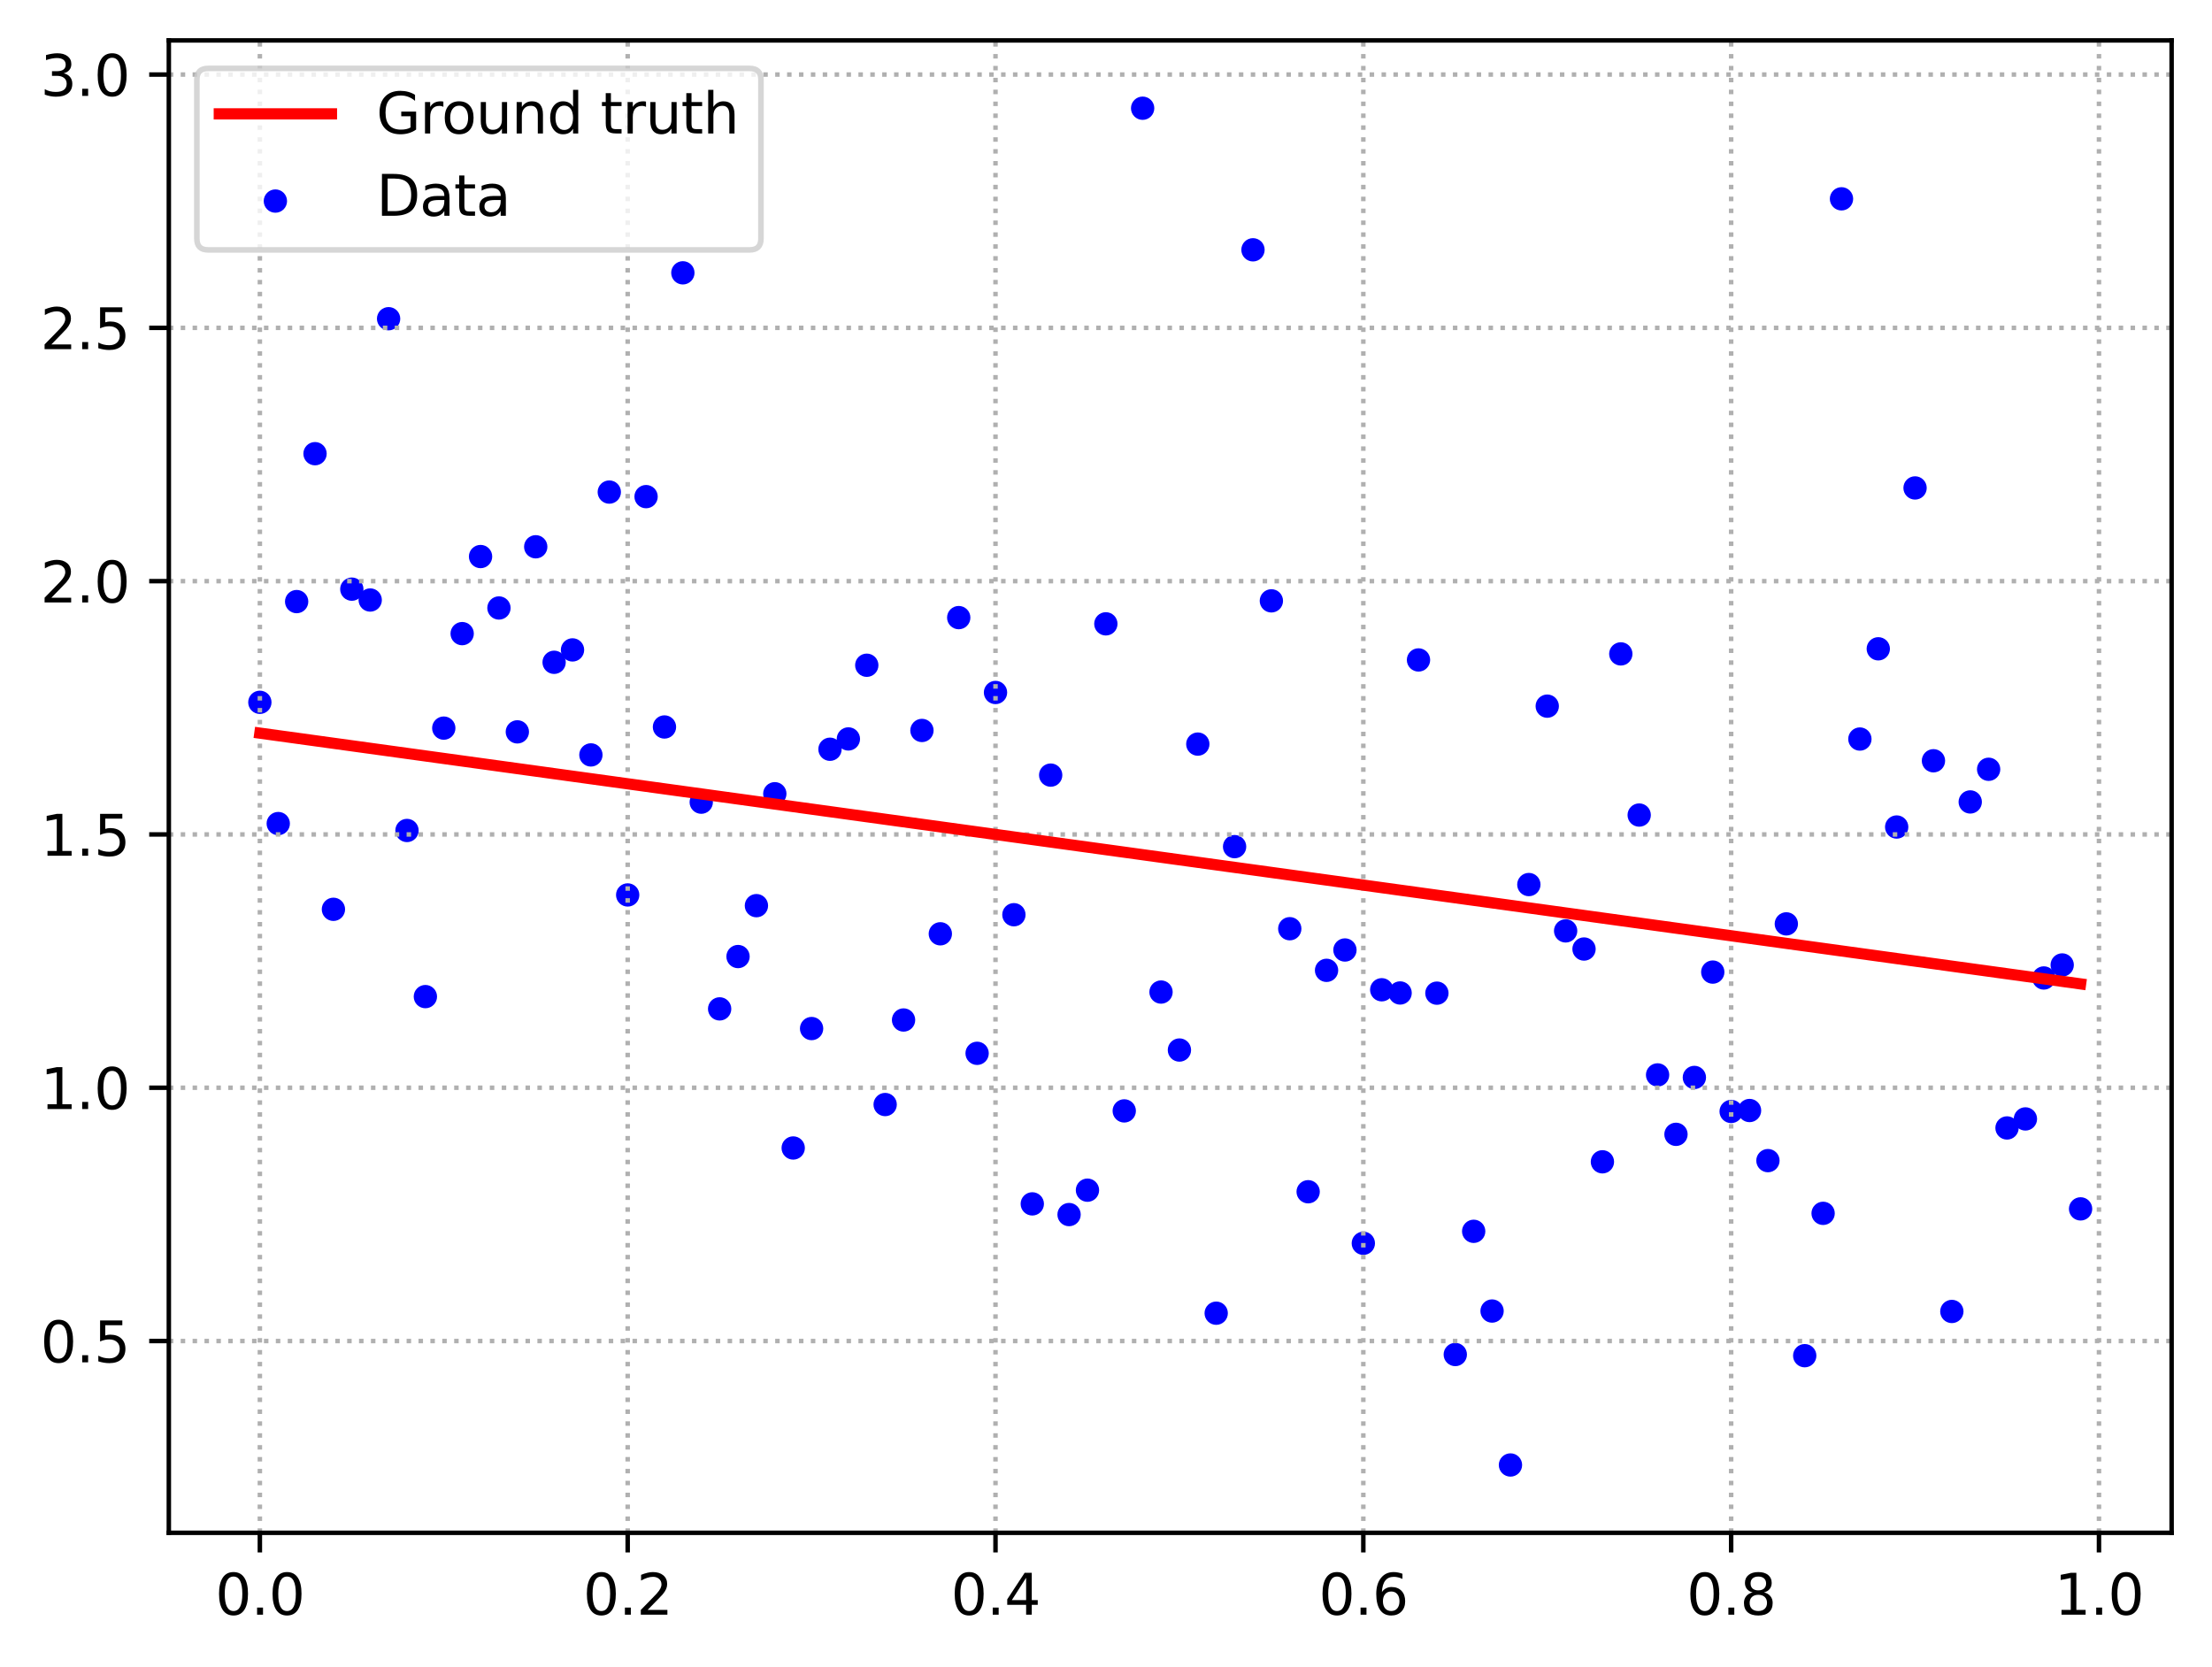 <?xml version="1.0" encoding="utf-8" standalone="no"?>
<!DOCTYPE svg PUBLIC "-//W3C//DTD SVG 1.1//EN"
  "http://www.w3.org/Graphics/SVG/1.1/DTD/svg11.dtd">
<svg xmlns:xlink="http://www.w3.org/1999/xlink" width="394.423pt" height="297.19pt" viewBox="0 0 394.423 297.19" xmlns="http://www.w3.org/2000/svg" version="1.1">
 <defs>
  <style type="text/css">*{stroke-linejoin: round; stroke-linecap: butt}</style>
 </defs>
 <g id="figure_1">
  <g id="patch_1">
   <path d="M 0 297.19 
L 394.423 297.19 
L 394.423 0 
L 0 0 
z
" style="fill: #ffffff"/>
  </g>
  <g id="axes_1">
   <g id="patch_2">
    <path d="M 30.103 273.312 
L 387.223 273.312 
L 387.223 7.2 
L 30.103 7.2 
z
" style="fill: #ffffff"/>
   </g>
   <g id="PathCollection_1">
    <defs>
     <path id="mce860a5b19" d="M 0 1.581 
C 0.419 1.581 0.822 1.415 1.118 1.118 
C 1.415 0.822 1.581 0.419 1.581 0 
C 1.581 -0.419 1.415 -0.822 1.118 -1.118 
C 0.822 -1.415 0.419 -1.581 0 -1.581 
C -0.419 -1.581 -0.822 -1.415 -1.118 -1.118 
C -1.415 -0.822 -1.581 -0.419 -1.581 0 
C -1.581 0.419 -1.415 0.822 -1.118 1.118 
C -0.822 1.415 -0.419 1.581 0 1.581 
z
" style="stroke: #0000ff"/>
    </defs>
    <g clip-path="url(#p96e2f6763b)">
     <use xlink:href="#mce860a5b19" x="46.336" y="125.227" style="fill: #0000ff; stroke: #0000ff"/>
     <use xlink:href="#mce860a5b19" x="49.615" y="146.848" style="fill: #0000ff; stroke: #0000ff"/>
     <use xlink:href="#mce860a5b19" x="52.895" y="107.267" style="fill: #0000ff; stroke: #0000ff"/>
     <use xlink:href="#mce860a5b19" x="56.174" y="80.895" style="fill: #0000ff; stroke: #0000ff"/>
     <use xlink:href="#mce860a5b19" x="59.453" y="162.136" style="fill: #0000ff; stroke: #0000ff"/>
     <use xlink:href="#mce860a5b19" x="62.733" y="105.05" style="fill: #0000ff; stroke: #0000ff"/>
     <use xlink:href="#mce860a5b19" x="66.012" y="106.986" style="fill: #0000ff; stroke: #0000ff"/>
     <use xlink:href="#mce860a5b19" x="69.291" y="56.829" style="fill: #0000ff; stroke: #0000ff"/>
     <use xlink:href="#mce860a5b19" x="72.571" y="148.08" style="fill: #0000ff; stroke: #0000ff"/>
     <use xlink:href="#mce860a5b19" x="75.85" y="177.701" style="fill: #0000ff; stroke: #0000ff"/>
     <use xlink:href="#mce860a5b19" x="79.129" y="129.828" style="fill: #0000ff; stroke: #0000ff"/>
     <use xlink:href="#mce860a5b19" x="82.409" y="112.979" style="fill: #0000ff; stroke: #0000ff"/>
     <use xlink:href="#mce860a5b19" x="85.688" y="99.236" style="fill: #0000ff; stroke: #0000ff"/>
     <use xlink:href="#mce860a5b19" x="88.967" y="108.407" style="fill: #0000ff; stroke: #0000ff"/>
     <use xlink:href="#mce860a5b19" x="92.247" y="130.496" style="fill: #0000ff; stroke: #0000ff"/>
     <use xlink:href="#mce860a5b19" x="95.526" y="97.495" style="fill: #0000ff; stroke: #0000ff"/>
     <use xlink:href="#mce860a5b19" x="98.805" y="118.092" style="fill: #0000ff; stroke: #0000ff"/>
     <use xlink:href="#mce860a5b19" x="102.085" y="115.882" style="fill: #0000ff; stroke: #0000ff"/>
     <use xlink:href="#mce860a5b19" x="105.364" y="134.607" style="fill: #0000ff; stroke: #0000ff"/>
     <use xlink:href="#mce860a5b19" x="108.643" y="87.74" style="fill: #0000ff; stroke: #0000ff"/>
     <use xlink:href="#mce860a5b19" x="111.923" y="159.574" style="fill: #0000ff; stroke: #0000ff"/>
     <use xlink:href="#mce860a5b19" x="115.202" y="88.552" style="fill: #0000ff; stroke: #0000ff"/>
     <use xlink:href="#mce860a5b19" x="118.481" y="129.624" style="fill: #0000ff; stroke: #0000ff"/>
     <use xlink:href="#mce860a5b19" x="121.761" y="48.647" style="fill: #0000ff; stroke: #0000ff"/>
     <use xlink:href="#mce860a5b19" x="125.04" y="143.031" style="fill: #0000ff; stroke: #0000ff"/>
     <use xlink:href="#mce860a5b19" x="128.319" y="179.89" style="fill: #0000ff; stroke: #0000ff"/>
     <use xlink:href="#mce860a5b19" x="131.599" y="170.559" style="fill: #0000ff; stroke: #0000ff"/>
     <use xlink:href="#mce860a5b19" x="134.878" y="161.484" style="fill: #0000ff; stroke: #0000ff"/>
     <use xlink:href="#mce860a5b19" x="138.157" y="141.53" style="fill: #0000ff; stroke: #0000ff"/>
     <use xlink:href="#mce860a5b19" x="141.437" y="204.693" style="fill: #0000ff; stroke: #0000ff"/>
     <use xlink:href="#mce860a5b19" x="144.716" y="183.397" style="fill: #0000ff; stroke: #0000ff"/>
     <use xlink:href="#mce860a5b19" x="147.995" y="133.596" style="fill: #0000ff; stroke: #0000ff"/>
     <use xlink:href="#mce860a5b19" x="151.275" y="131.756" style="fill: #0000ff; stroke: #0000ff"/>
     <use xlink:href="#mce860a5b19" x="154.554" y="118.618" style="fill: #0000ff; stroke: #0000ff"/>
     <use xlink:href="#mce860a5b19" x="157.833" y="196.947" style="fill: #0000ff; stroke: #0000ff"/>
     <use xlink:href="#mce860a5b19" x="161.113" y="181.871" style="fill: #0000ff; stroke: #0000ff"/>
     <use xlink:href="#mce860a5b19" x="164.392" y="130.245" style="fill: #0000ff; stroke: #0000ff"/>
     <use xlink:href="#mce860a5b19" x="167.671" y="166.502" style="fill: #0000ff; stroke: #0000ff"/>
     <use xlink:href="#mce860a5b19" x="170.951" y="110.124" style="fill: #0000ff; stroke: #0000ff"/>
     <use xlink:href="#mce860a5b19" x="174.23" y="187.812" style="fill: #0000ff; stroke: #0000ff"/>
     <use xlink:href="#mce860a5b19" x="177.509" y="123.475" style="fill: #0000ff; stroke: #0000ff"/>
     <use xlink:href="#mce860a5b19" x="180.789" y="163.101" style="fill: #0000ff; stroke: #0000ff"/>
     <use xlink:href="#mce860a5b19" x="184.068" y="214.659" style="fill: #0000ff; stroke: #0000ff"/>
     <use xlink:href="#mce860a5b19" x="187.347" y="138.207" style="fill: #0000ff; stroke: #0000ff"/>
     <use xlink:href="#mce860a5b19" x="190.627" y="216.566" style="fill: #0000ff; stroke: #0000ff"/>
     <use xlink:href="#mce860a5b19" x="193.906" y="212.217" style="fill: #0000ff; stroke: #0000ff"/>
     <use xlink:href="#mce860a5b19" x="197.185" y="111.236" style="fill: #0000ff; stroke: #0000ff"/>
     <use xlink:href="#mce860a5b19" x="200.465" y="198.08" style="fill: #0000ff; stroke: #0000ff"/>
     <use xlink:href="#mce860a5b19" x="203.744" y="19.296" style="fill: #0000ff; stroke: #0000ff"/>
     <use xlink:href="#mce860a5b19" x="207.023" y="176.889" style="fill: #0000ff; stroke: #0000ff"/>
     <use xlink:href="#mce860a5b19" x="210.303" y="187.228" style="fill: #0000ff; stroke: #0000ff"/>
     <use xlink:href="#mce860a5b19" x="213.582" y="132.677" style="fill: #0000ff; stroke: #0000ff"/>
     <use xlink:href="#mce860a5b19" x="216.861" y="234.152" style="fill: #0000ff; stroke: #0000ff"/>
     <use xlink:href="#mce860a5b19" x="220.141" y="150.961" style="fill: #0000ff; stroke: #0000ff"/>
     <use xlink:href="#mce860a5b19" x="223.42" y="44.541" style="fill: #0000ff; stroke: #0000ff"/>
     <use xlink:href="#mce860a5b19" x="226.699" y="107.136" style="fill: #0000ff; stroke: #0000ff"/>
     <use xlink:href="#mce860a5b19" x="229.979" y="165.596" style="fill: #0000ff; stroke: #0000ff"/>
     <use xlink:href="#mce860a5b19" x="233.258" y="212.496" style="fill: #0000ff; stroke: #0000ff"/>
     <use xlink:href="#mce860a5b19" x="236.538" y="173.017" style="fill: #0000ff; stroke: #0000ff"/>
     <use xlink:href="#mce860a5b19" x="239.817" y="169.389" style="fill: #0000ff; stroke: #0000ff"/>
     <use xlink:href="#mce860a5b19" x="243.096" y="221.686" style="fill: #0000ff; stroke: #0000ff"/>
     <use xlink:href="#mce860a5b19" x="246.376" y="176.482" style="fill: #0000ff; stroke: #0000ff"/>
     <use xlink:href="#mce860a5b19" x="249.655" y="177.054" style="fill: #0000ff; stroke: #0000ff"/>
     <use xlink:href="#mce860a5b19" x="252.934" y="117.672" style="fill: #0000ff; stroke: #0000ff"/>
     <use xlink:href="#mce860a5b19" x="256.214" y="177.087" style="fill: #0000ff; stroke: #0000ff"/>
     <use xlink:href="#mce860a5b19" x="259.493" y="241.52" style="fill: #0000ff; stroke: #0000ff"/>
     <use xlink:href="#mce860a5b19" x="262.772" y="219.552" style="fill: #0000ff; stroke: #0000ff"/>
     <use xlink:href="#mce860a5b19" x="266.052" y="233.766" style="fill: #0000ff; stroke: #0000ff"/>
     <use xlink:href="#mce860a5b19" x="269.331" y="261.216" style="fill: #0000ff; stroke: #0000ff"/>
     <use xlink:href="#mce860a5b19" x="272.61" y="157.722" style="fill: #0000ff; stroke: #0000ff"/>
     <use xlink:href="#mce860a5b19" x="275.89" y="125.911" style="fill: #0000ff; stroke: #0000ff"/>
     <use xlink:href="#mce860a5b19" x="279.169" y="165.984" style="fill: #0000ff; stroke: #0000ff"/>
     <use xlink:href="#mce860a5b19" x="282.448" y="169.217" style="fill: #0000ff; stroke: #0000ff"/>
     <use xlink:href="#mce860a5b19" x="285.728" y="207.159" style="fill: #0000ff; stroke: #0000ff"/>
     <use xlink:href="#mce860a5b19" x="289.007" y="116.594" style="fill: #0000ff; stroke: #0000ff"/>
     <use xlink:href="#mce860a5b19" x="292.286" y="145.328" style="fill: #0000ff; stroke: #0000ff"/>
     <use xlink:href="#mce860a5b19" x="295.566" y="191.664" style="fill: #0000ff; stroke: #0000ff"/>
     <use xlink:href="#mce860a5b19" x="298.845" y="202.259" style="fill: #0000ff; stroke: #0000ff"/>
     <use xlink:href="#mce860a5b19" x="302.124" y="192.117" style="fill: #0000ff; stroke: #0000ff"/>
     <use xlink:href="#mce860a5b19" x="305.404" y="173.33" style="fill: #0000ff; stroke: #0000ff"/>
     <use xlink:href="#mce860a5b19" x="308.683" y="198.178" style="fill: #0000ff; stroke: #0000ff"/>
     <use xlink:href="#mce860a5b19" x="311.962" y="198.012" style="fill: #0000ff; stroke: #0000ff"/>
     <use xlink:href="#mce860a5b19" x="315.242" y="206.947" style="fill: #0000ff; stroke: #0000ff"/>
     <use xlink:href="#mce860a5b19" x="318.521" y="164.733" style="fill: #0000ff; stroke: #0000ff"/>
     <use xlink:href="#mce860a5b19" x="321.8" y="241.727" style="fill: #0000ff; stroke: #0000ff"/>
     <use xlink:href="#mce860a5b19" x="325.08" y="216.347" style="fill: #0000ff; stroke: #0000ff"/>
     <use xlink:href="#mce860a5b19" x="328.359" y="35.452" style="fill: #0000ff; stroke: #0000ff"/>
     <use xlink:href="#mce860a5b19" x="331.638" y="131.776" style="fill: #0000ff; stroke: #0000ff"/>
     <use xlink:href="#mce860a5b19" x="334.918" y="115.686" style="fill: #0000ff; stroke: #0000ff"/>
     <use xlink:href="#mce860a5b19" x="338.197" y="147.462" style="fill: #0000ff; stroke: #0000ff"/>
     <use xlink:href="#mce860a5b19" x="341.476" y="87.003" style="fill: #0000ff; stroke: #0000ff"/>
     <use xlink:href="#mce860a5b19" x="344.756" y="135.65" style="fill: #0000ff; stroke: #0000ff"/>
     <use xlink:href="#mce860a5b19" x="348.035" y="233.842" style="fill: #0000ff; stroke: #0000ff"/>
     <use xlink:href="#mce860a5b19" x="351.314" y="142.991" style="fill: #0000ff; stroke: #0000ff"/>
     <use xlink:href="#mce860a5b19" x="354.594" y="137.168" style="fill: #0000ff; stroke: #0000ff"/>
     <use xlink:href="#mce860a5b19" x="357.873" y="201.121" style="fill: #0000ff; stroke: #0000ff"/>
     <use xlink:href="#mce860a5b19" x="361.152" y="199.511" style="fill: #0000ff; stroke: #0000ff"/>
     <use xlink:href="#mce860a5b19" x="364.432" y="174.379" style="fill: #0000ff; stroke: #0000ff"/>
     <use xlink:href="#mce860a5b19" x="367.711" y="172.059" style="fill: #0000ff; stroke: #0000ff"/>
     <use xlink:href="#mce860a5b19" x="370.99" y="215.551" style="fill: #0000ff; stroke: #0000ff"/>
    </g>
   </g>
   <g id="matplotlib.axis_1">
    <g id="xtick_1">
     <g id="line2d_1">
      <path d="M 46.336 273.312 
L 46.336 7.2 
" clip-path="url(#p96e2f6763b)" style="fill: none; stroke-dasharray: 0.8,1.32; stroke-dashoffset: 0; stroke: #b0b0b0; stroke-width: 0.8"/>
     </g>
     <g id="line2d_2">
      <defs>
       <path id="md254ebcf51" d="M 0 0 
L 0 3.5 
" style="stroke: #000000; stroke-width: 0.8"/>
      </defs>
      <g>
       <use xlink:href="#md254ebcf51" x="46.336" y="273.312" style="stroke: #000000; stroke-width: 0.8"/>
      </g>
     </g>
     <g id="text_1">
      <!-- 0.0 -->
      <g transform="translate(38.384 287.91) scale(0.1 -0.1)">
       <defs>
        <path id="DejaVuSans-30" d="M 2034 4250 
Q 1547 4250 1301 3770 
Q 1056 3291 1056 2328 
Q 1056 1369 1301 889 
Q 1547 409 2034 409 
Q 2525 409 2770 889 
Q 3016 1369 3016 2328 
Q 3016 3291 2770 3770 
Q 2525 4250 2034 4250 
z
M 2034 4750 
Q 2819 4750 3233 4129 
Q 3647 3509 3647 2328 
Q 3647 1150 3233 529 
Q 2819 -91 2034 -91 
Q 1250 -91 836 529 
Q 422 1150 422 2328 
Q 422 3509 836 4129 
Q 1250 4750 2034 4750 
z
" transform="scale(0.016)"/>
        <path id="DejaVuSans-2e" d="M 684 794 
L 1344 794 
L 1344 0 
L 684 0 
L 684 794 
z
" transform="scale(0.016)"/>
       </defs>
       <use xlink:href="#DejaVuSans-30"/>
       <use xlink:href="#DejaVuSans-2e" x="63.623"/>
       <use xlink:href="#DejaVuSans-30" x="95.41"/>
      </g>
     </g>
    </g>
    <g id="xtick_2">
     <g id="line2d_3">
      <path d="M 111.923 273.312 
L 111.923 7.2 
" clip-path="url(#p96e2f6763b)" style="fill: none; stroke-dasharray: 0.8,1.32; stroke-dashoffset: 0; stroke: #b0b0b0; stroke-width: 0.8"/>
     </g>
     <g id="line2d_4">
      <g>
       <use xlink:href="#md254ebcf51" x="111.923" y="273.312" style="stroke: #000000; stroke-width: 0.8"/>
      </g>
     </g>
     <g id="text_2">
      <!-- 0.2 -->
      <g transform="translate(103.971 287.91) scale(0.1 -0.1)">
       <defs>
        <path id="DejaVuSans-32" d="M 1228 531 
L 3431 531 
L 3431 0 
L 469 0 
L 469 531 
Q 828 903 1448 1529 
Q 2069 2156 2228 2338 
Q 2531 2678 2651 2914 
Q 2772 3150 2772 3378 
Q 2772 3750 2511 3984 
Q 2250 4219 1831 4219 
Q 1534 4219 1204 4116 
Q 875 4013 500 3803 
L 500 4441 
Q 881 4594 1212 4672 
Q 1544 4750 1819 4750 
Q 2544 4750 2975 4387 
Q 3406 4025 3406 3419 
Q 3406 3131 3298 2873 
Q 3191 2616 2906 2266 
Q 2828 2175 2409 1742 
Q 1991 1309 1228 531 
z
" transform="scale(0.016)"/>
       </defs>
       <use xlink:href="#DejaVuSans-30"/>
       <use xlink:href="#DejaVuSans-2e" x="63.623"/>
       <use xlink:href="#DejaVuSans-32" x="95.41"/>
      </g>
     </g>
    </g>
    <g id="xtick_3">
     <g id="line2d_5">
      <path d="M 177.509 273.312 
L 177.509 7.2 
" clip-path="url(#p96e2f6763b)" style="fill: none; stroke-dasharray: 0.8,1.32; stroke-dashoffset: 0; stroke: #b0b0b0; stroke-width: 0.8"/>
     </g>
     <g id="line2d_6">
      <g>
       <use xlink:href="#md254ebcf51" x="177.509" y="273.312" style="stroke: #000000; stroke-width: 0.8"/>
      </g>
     </g>
     <g id="text_3">
      <!-- 0.4 -->
      <g transform="translate(169.558 287.91) scale(0.1 -0.1)">
       <defs>
        <path id="DejaVuSans-34" d="M 2419 4116 
L 825 1625 
L 2419 1625 
L 2419 4116 
z
M 2253 4666 
L 3047 4666 
L 3047 1625 
L 3713 1625 
L 3713 1100 
L 3047 1100 
L 3047 0 
L 2419 0 
L 2419 1100 
L 313 1100 
L 313 1709 
L 2253 4666 
z
" transform="scale(0.016)"/>
       </defs>
       <use xlink:href="#DejaVuSans-30"/>
       <use xlink:href="#DejaVuSans-2e" x="63.623"/>
       <use xlink:href="#DejaVuSans-34" x="95.41"/>
      </g>
     </g>
    </g>
    <g id="xtick_4">
     <g id="line2d_7">
      <path d="M 243.096 273.312 
L 243.096 7.2 
" clip-path="url(#p96e2f6763b)" style="fill: none; stroke-dasharray: 0.8,1.32; stroke-dashoffset: 0; stroke: #b0b0b0; stroke-width: 0.8"/>
     </g>
     <g id="line2d_8">
      <g>
       <use xlink:href="#md254ebcf51" x="243.096" y="273.312" style="stroke: #000000; stroke-width: 0.8"/>
      </g>
     </g>
     <g id="text_4">
      <!-- 0.6 -->
      <g transform="translate(235.145 287.91) scale(0.1 -0.1)">
       <defs>
        <path id="DejaVuSans-36" d="M 2113 2584 
Q 1688 2584 1439 2293 
Q 1191 2003 1191 1497 
Q 1191 994 1439 701 
Q 1688 409 2113 409 
Q 2538 409 2786 701 
Q 3034 994 3034 1497 
Q 3034 2003 2786 2293 
Q 2538 2584 2113 2584 
z
M 3366 4563 
L 3366 3988 
Q 3128 4100 2886 4159 
Q 2644 4219 2406 4219 
Q 1781 4219 1451 3797 
Q 1122 3375 1075 2522 
Q 1259 2794 1537 2939 
Q 1816 3084 2150 3084 
Q 2853 3084 3261 2657 
Q 3669 2231 3669 1497 
Q 3669 778 3244 343 
Q 2819 -91 2113 -91 
Q 1303 -91 875 529 
Q 447 1150 447 2328 
Q 447 3434 972 4092 
Q 1497 4750 2381 4750 
Q 2619 4750 2861 4703 
Q 3103 4656 3366 4563 
z
" transform="scale(0.016)"/>
       </defs>
       <use xlink:href="#DejaVuSans-30"/>
       <use xlink:href="#DejaVuSans-2e" x="63.623"/>
       <use xlink:href="#DejaVuSans-36" x="95.41"/>
      </g>
     </g>
    </g>
    <g id="xtick_5">
     <g id="line2d_9">
      <path d="M 308.683 273.312 
L 308.683 7.2 
" clip-path="url(#p96e2f6763b)" style="fill: none; stroke-dasharray: 0.8,1.32; stroke-dashoffset: 0; stroke: #b0b0b0; stroke-width: 0.8"/>
     </g>
     <g id="line2d_10">
      <g>
       <use xlink:href="#md254ebcf51" x="308.683" y="273.312" style="stroke: #000000; stroke-width: 0.8"/>
      </g>
     </g>
     <g id="text_5">
      <!-- 0.8 -->
      <g transform="translate(300.731 287.91) scale(0.1 -0.1)">
       <defs>
        <path id="DejaVuSans-38" d="M 2034 2216 
Q 1584 2216 1326 1975 
Q 1069 1734 1069 1313 
Q 1069 891 1326 650 
Q 1584 409 2034 409 
Q 2484 409 2743 651 
Q 3003 894 3003 1313 
Q 3003 1734 2745 1975 
Q 2488 2216 2034 2216 
z
M 1403 2484 
Q 997 2584 770 2862 
Q 544 3141 544 3541 
Q 544 4100 942 4425 
Q 1341 4750 2034 4750 
Q 2731 4750 3128 4425 
Q 3525 4100 3525 3541 
Q 3525 3141 3298 2862 
Q 3072 2584 2669 2484 
Q 3125 2378 3379 2068 
Q 3634 1759 3634 1313 
Q 3634 634 3220 271 
Q 2806 -91 2034 -91 
Q 1263 -91 848 271 
Q 434 634 434 1313 
Q 434 1759 690 2068 
Q 947 2378 1403 2484 
z
M 1172 3481 
Q 1172 3119 1398 2916 
Q 1625 2713 2034 2713 
Q 2441 2713 2670 2916 
Q 2900 3119 2900 3481 
Q 2900 3844 2670 4047 
Q 2441 4250 2034 4250 
Q 1625 4250 1398 4047 
Q 1172 3844 1172 3481 
z
" transform="scale(0.016)"/>
       </defs>
       <use xlink:href="#DejaVuSans-30"/>
       <use xlink:href="#DejaVuSans-2e" x="63.623"/>
       <use xlink:href="#DejaVuSans-38" x="95.41"/>
      </g>
     </g>
    </g>
    <g id="xtick_6">
     <g id="line2d_11">
      <path d="M 374.27 273.312 
L 374.27 7.2 
" clip-path="url(#p96e2f6763b)" style="fill: none; stroke-dasharray: 0.8,1.32; stroke-dashoffset: 0; stroke: #b0b0b0; stroke-width: 0.8"/>
     </g>
     <g id="line2d_12">
      <g>
       <use xlink:href="#md254ebcf51" x="374.27" y="273.312" style="stroke: #000000; stroke-width: 0.8"/>
      </g>
     </g>
     <g id="text_6">
      <!-- 1.0 -->
      <g transform="translate(366.318 287.91) scale(0.1 -0.1)">
       <defs>
        <path id="DejaVuSans-31" d="M 794 531 
L 1825 531 
L 1825 4091 
L 703 3866 
L 703 4441 
L 1819 4666 
L 2450 4666 
L 2450 531 
L 3481 531 
L 3481 0 
L 794 0 
L 794 531 
z
" transform="scale(0.016)"/>
       </defs>
       <use xlink:href="#DejaVuSans-31"/>
       <use xlink:href="#DejaVuSans-2e" x="63.623"/>
       <use xlink:href="#DejaVuSans-30" x="95.41"/>
      </g>
     </g>
    </g>
   </g>
   <g id="matplotlib.axis_2">
    <g id="ytick_1">
     <g id="line2d_13">
      <path d="M 30.103 239.113 
L 387.223 239.113 
" clip-path="url(#p96e2f6763b)" style="fill: none; stroke-dasharray: 0.8,1.32; stroke-dashoffset: 0; stroke: #b0b0b0; stroke-width: 0.8"/>
     </g>
     <g id="line2d_14">
      <defs>
       <path id="md5d079bb21" d="M 0 0 
L -3.5 0 
" style="stroke: #000000; stroke-width: 0.8"/>
      </defs>
      <g>
       <use xlink:href="#md5d079bb21" x="30.103" y="239.113" style="stroke: #000000; stroke-width: 0.8"/>
      </g>
     </g>
     <g id="text_7">
      <!-- 0.5 -->
      <g transform="translate(7.2 242.912) scale(0.1 -0.1)">
       <defs>
        <path id="DejaVuSans-35" d="M 691 4666 
L 3169 4666 
L 3169 4134 
L 1269 4134 
L 1269 2991 
Q 1406 3038 1543 3061 
Q 1681 3084 1819 3084 
Q 2600 3084 3056 2656 
Q 3513 2228 3513 1497 
Q 3513 744 3044 326 
Q 2575 -91 1722 -91 
Q 1428 -91 1123 -41 
Q 819 9 494 109 
L 494 744 
Q 775 591 1075 516 
Q 1375 441 1709 441 
Q 2250 441 2565 725 
Q 2881 1009 2881 1497 
Q 2881 1984 2565 2268 
Q 2250 2553 1709 2553 
Q 1456 2553 1204 2497 
Q 953 2441 691 2322 
L 691 4666 
z
" transform="scale(0.016)"/>
       </defs>
       <use xlink:href="#DejaVuSans-30"/>
       <use xlink:href="#DejaVuSans-2e" x="63.623"/>
       <use xlink:href="#DejaVuSans-35" x="95.41"/>
      </g>
     </g>
    </g>
    <g id="ytick_2">
     <g id="line2d_15">
      <path d="M 30.103 193.95 
L 387.223 193.95 
" clip-path="url(#p96e2f6763b)" style="fill: none; stroke-dasharray: 0.8,1.32; stroke-dashoffset: 0; stroke: #b0b0b0; stroke-width: 0.8"/>
     </g>
     <g id="line2d_16">
      <g>
       <use xlink:href="#md5d079bb21" x="30.103" y="193.95" style="stroke: #000000; stroke-width: 0.8"/>
      </g>
     </g>
     <g id="text_8">
      <!-- 1.0 -->
      <g transform="translate(7.2 197.749) scale(0.1 -0.1)">
       <use xlink:href="#DejaVuSans-31"/>
       <use xlink:href="#DejaVuSans-2e" x="63.623"/>
       <use xlink:href="#DejaVuSans-30" x="95.41"/>
      </g>
     </g>
    </g>
    <g id="ytick_3">
     <g id="line2d_17">
      <path d="M 30.103 148.787 
L 387.223 148.787 
" clip-path="url(#p96e2f6763b)" style="fill: none; stroke-dasharray: 0.8,1.32; stroke-dashoffset: 0; stroke: #b0b0b0; stroke-width: 0.8"/>
     </g>
     <g id="line2d_18">
      <g>
       <use xlink:href="#md5d079bb21" x="30.103" y="148.787" style="stroke: #000000; stroke-width: 0.8"/>
      </g>
     </g>
     <g id="text_9">
      <!-- 1.5 -->
      <g transform="translate(7.2 152.586) scale(0.1 -0.1)">
       <use xlink:href="#DejaVuSans-31"/>
       <use xlink:href="#DejaVuSans-2e" x="63.623"/>
       <use xlink:href="#DejaVuSans-35" x="95.41"/>
      </g>
     </g>
    </g>
    <g id="ytick_4">
     <g id="line2d_19">
      <path d="M 30.103 103.624 
L 387.223 103.624 
" clip-path="url(#p96e2f6763b)" style="fill: none; stroke-dasharray: 0.8,1.32; stroke-dashoffset: 0; stroke: #b0b0b0; stroke-width: 0.8"/>
     </g>
     <g id="line2d_20">
      <g>
       <use xlink:href="#md5d079bb21" x="30.103" y="103.624" style="stroke: #000000; stroke-width: 0.8"/>
      </g>
     </g>
     <g id="text_10">
      <!-- 2.0 -->
      <g transform="translate(7.2 107.423) scale(0.1 -0.1)">
       <use xlink:href="#DejaVuSans-32"/>
       <use xlink:href="#DejaVuSans-2e" x="63.623"/>
       <use xlink:href="#DejaVuSans-30" x="95.41"/>
      </g>
     </g>
    </g>
    <g id="ytick_5">
     <g id="line2d_21">
      <path d="M 30.103 58.461 
L 387.223 58.461 
" clip-path="url(#p96e2f6763b)" style="fill: none; stroke-dasharray: 0.8,1.32; stroke-dashoffset: 0; stroke: #b0b0b0; stroke-width: 0.8"/>
     </g>
     <g id="line2d_22">
      <g>
       <use xlink:href="#md5d079bb21" x="30.103" y="58.461" style="stroke: #000000; stroke-width: 0.8"/>
      </g>
     </g>
     <g id="text_11">
      <!-- 2.5 -->
      <g transform="translate(7.2 62.26) scale(0.1 -0.1)">
       <use xlink:href="#DejaVuSans-32"/>
       <use xlink:href="#DejaVuSans-2e" x="63.623"/>
       <use xlink:href="#DejaVuSans-35" x="95.41"/>
      </g>
     </g>
    </g>
    <g id="ytick_6">
     <g id="line2d_23">
      <path d="M 30.103 13.298 
L 387.223 13.298 
" clip-path="url(#p96e2f6763b)" style="fill: none; stroke-dasharray: 0.8,1.32; stroke-dashoffset: 0; stroke: #b0b0b0; stroke-width: 0.8"/>
     </g>
     <g id="line2d_24">
      <g>
       <use xlink:href="#md5d079bb21" x="30.103" y="13.298" style="stroke: #000000; stroke-width: 0.8"/>
      </g>
     </g>
     <g id="text_12">
      <!-- 3.0 -->
      <g transform="translate(7.2 17.098) scale(0.1 -0.1)">
       <defs>
        <path id="DejaVuSans-33" d="M 2597 2516 
Q 3050 2419 3304 2112 
Q 3559 1806 3559 1356 
Q 3559 666 3084 287 
Q 2609 -91 1734 -91 
Q 1441 -91 1130 -33 
Q 819 25 488 141 
L 488 750 
Q 750 597 1062 519 
Q 1375 441 1716 441 
Q 2309 441 2620 675 
Q 2931 909 2931 1356 
Q 2931 1769 2642 2001 
Q 2353 2234 1838 2234 
L 1294 2234 
L 1294 2753 
L 1863 2753 
Q 2328 2753 2575 2939 
Q 2822 3125 2822 3475 
Q 2822 3834 2567 4026 
Q 2313 4219 1838 4219 
Q 1578 4219 1281 4162 
Q 984 4106 628 3988 
L 628 4550 
Q 988 4650 1302 4700 
Q 1616 4750 1894 4750 
Q 2613 4750 3031 4423 
Q 3450 4097 3450 3541 
Q 3450 3153 3228 2886 
Q 3006 2619 2597 2516 
z
" transform="scale(0.016)"/>
       </defs>
       <use xlink:href="#DejaVuSans-33"/>
       <use xlink:href="#DejaVuSans-2e" x="63.623"/>
       <use xlink:href="#DejaVuSans-30" x="95.41"/>
      </g>
     </g>
    </g>
   </g>
   <g id="line2d_25">
    <path d="M 46.336 130.722 
L 49.615 131.174 
L 52.895 131.625 
L 56.174 132.077 
L 59.453 132.528 
L 62.733 132.98 
L 66.012 133.432 
L 69.291 133.883 
L 72.571 134.335 
L 75.85 134.787 
L 79.129 135.238 
L 82.409 135.69 
L 85.688 136.141 
L 88.967 136.593 
L 92.247 137.045 
L 95.526 137.496 
L 98.805 137.948 
L 102.085 138.4 
L 105.364 138.851 
L 108.643 139.303 
L 111.923 139.754 
L 115.202 140.206 
L 118.481 140.658 
L 121.761 141.109 
L 125.04 141.561 
L 128.319 142.013 
L 131.599 142.464 
L 134.878 142.916 
L 138.157 143.367 
L 141.437 143.819 
L 144.716 144.271 
L 147.995 144.722 
L 151.275 145.174 
L 154.554 145.626 
L 157.833 146.077 
L 161.113 146.529 
L 164.392 146.981 
L 167.671 147.432 
L 170.951 147.884 
L 174.23 148.335 
L 177.509 148.787 
L 180.789 149.239 
L 184.068 149.69 
L 187.347 150.142 
L 190.627 150.594 
L 193.906 151.045 
L 197.185 151.497 
L 200.465 151.948 
L 203.744 152.4 
L 207.023 152.852 
L 210.303 153.303 
L 213.582 153.755 
L 216.861 154.207 
L 220.141 154.658 
L 223.42 155.11 
L 226.699 155.561 
L 229.979 156.013 
L 233.258 156.465 
L 236.538 156.916 
L 239.817 157.368 
L 243.096 157.82 
L 246.376 158.271 
L 249.655 158.723 
L 252.934 159.174 
L 256.214 159.626 
L 259.493 160.078 
L 262.772 160.529 
L 266.052 160.981 
L 269.331 161.433 
L 272.61 161.884 
L 275.89 162.336 
L 279.169 162.788 
L 282.448 163.239 
L 285.728 163.691 
L 289.007 164.142 
L 292.286 164.594 
L 295.566 165.046 
L 298.845 165.497 
L 302.124 165.949 
L 305.404 166.401 
L 308.683 166.852 
L 311.962 167.304 
L 315.242 167.755 
L 318.521 168.207 
L 321.8 168.659 
L 325.08 169.11 
L 328.359 169.562 
L 331.638 170.014 
L 334.918 170.465 
L 338.197 170.917 
L 341.476 171.368 
L 344.756 171.82 
L 348.035 172.272 
L 351.314 172.723 
L 354.594 173.175 
L 357.873 173.627 
L 361.152 174.078 
L 364.432 174.53 
L 367.711 174.982 
L 370.99 175.433 
" clip-path="url(#p96e2f6763b)" style="fill: none; stroke: #ff0000; stroke-width: 2; stroke-linecap: square"/>
   </g>
   <g id="patch_3">
    <path d="M 30.103 273.312 
L 30.103 7.2 
" style="fill: none; stroke: #000000; stroke-width: 0.8; stroke-linejoin: miter; stroke-linecap: square"/>
   </g>
   <g id="patch_4">
    <path d="M 387.223 273.312 
L 387.223 7.2 
" style="fill: none; stroke: #000000; stroke-width: 0.8; stroke-linejoin: miter; stroke-linecap: square"/>
   </g>
   <g id="patch_5">
    <path d="M 30.103 273.312 
L 387.223 273.312 
" style="fill: none; stroke: #000000; stroke-width: 0.8; stroke-linejoin: miter; stroke-linecap: square"/>
   </g>
   <g id="patch_6">
    <path d="M 30.103 7.2 
L 387.223 7.2 
" style="fill: none; stroke: #000000; stroke-width: 0.8; stroke-linejoin: miter; stroke-linecap: square"/>
   </g>
   <g id="legend_1">
    <g id="patch_7">
     <path d="M 37.103 44.556 
L 133.684 44.556 
Q 135.684 44.556 135.684 42.556 
L 135.684 14.2 
Q 135.684 12.2 133.684 12.2 
L 37.103 12.2 
Q 35.103 12.2 35.103 14.2 
L 35.103 42.556 
Q 35.103 44.556 37.103 44.556 
z
" style="fill: #ffffff; opacity: 0.8; stroke: #cccccc; stroke-linejoin: miter"/>
    </g>
    <g id="line2d_26">
     <path d="M 39.103 20.298 
L 49.103 20.298 
L 59.103 20.298 
" style="fill: none; stroke: #ff0000; stroke-width: 2; stroke-linecap: square"/>
    </g>
    <g id="text_13">
     <!-- Ground truth -->
     <g transform="translate(67.103 23.798) scale(0.1 -0.1)">
      <defs>
       <path id="DejaVuSans-47" d="M 3809 666 
L 3809 1919 
L 2778 1919 
L 2778 2438 
L 4434 2438 
L 4434 434 
Q 4069 175 3628 42 
Q 3188 -91 2688 -91 
Q 1594 -91 976 548 
Q 359 1188 359 2328 
Q 359 3472 976 4111 
Q 1594 4750 2688 4750 
Q 3144 4750 3555 4637 
Q 3966 4525 4313 4306 
L 4313 3634 
Q 3963 3931 3569 4081 
Q 3175 4231 2741 4231 
Q 1884 4231 1454 3753 
Q 1025 3275 1025 2328 
Q 1025 1384 1454 906 
Q 1884 428 2741 428 
Q 3075 428 3337 486 
Q 3600 544 3809 666 
z
" transform="scale(0.016)"/>
       <path id="DejaVuSans-72" d="M 2631 2963 
Q 2534 3019 2420 3045 
Q 2306 3072 2169 3072 
Q 1681 3072 1420 2755 
Q 1159 2438 1159 1844 
L 1159 0 
L 581 0 
L 581 3500 
L 1159 3500 
L 1159 2956 
Q 1341 3275 1631 3429 
Q 1922 3584 2338 3584 
Q 2397 3584 2469 3576 
Q 2541 3569 2628 3553 
L 2631 2963 
z
" transform="scale(0.016)"/>
       <path id="DejaVuSans-6f" d="M 1959 3097 
Q 1497 3097 1228 2736 
Q 959 2375 959 1747 
Q 959 1119 1226 758 
Q 1494 397 1959 397 
Q 2419 397 2687 759 
Q 2956 1122 2956 1747 
Q 2956 2369 2687 2733 
Q 2419 3097 1959 3097 
z
M 1959 3584 
Q 2709 3584 3137 3096 
Q 3566 2609 3566 1747 
Q 3566 888 3137 398 
Q 2709 -91 1959 -91 
Q 1206 -91 779 398 
Q 353 888 353 1747 
Q 353 2609 779 3096 
Q 1206 3584 1959 3584 
z
" transform="scale(0.016)"/>
       <path id="DejaVuSans-75" d="M 544 1381 
L 544 3500 
L 1119 3500 
L 1119 1403 
Q 1119 906 1312 657 
Q 1506 409 1894 409 
Q 2359 409 2629 706 
Q 2900 1003 2900 1516 
L 2900 3500 
L 3475 3500 
L 3475 0 
L 2900 0 
L 2900 538 
Q 2691 219 2414 64 
Q 2138 -91 1772 -91 
Q 1169 -91 856 284 
Q 544 659 544 1381 
z
M 1991 3584 
L 1991 3584 
z
" transform="scale(0.016)"/>
       <path id="DejaVuSans-6e" d="M 3513 2113 
L 3513 0 
L 2938 0 
L 2938 2094 
Q 2938 2591 2744 2837 
Q 2550 3084 2163 3084 
Q 1697 3084 1428 2787 
Q 1159 2491 1159 1978 
L 1159 0 
L 581 0 
L 581 3500 
L 1159 3500 
L 1159 2956 
Q 1366 3272 1645 3428 
Q 1925 3584 2291 3584 
Q 2894 3584 3203 3211 
Q 3513 2838 3513 2113 
z
" transform="scale(0.016)"/>
       <path id="DejaVuSans-64" d="M 2906 2969 
L 2906 4863 
L 3481 4863 
L 3481 0 
L 2906 0 
L 2906 525 
Q 2725 213 2448 61 
Q 2172 -91 1784 -91 
Q 1150 -91 751 415 
Q 353 922 353 1747 
Q 353 2572 751 3078 
Q 1150 3584 1784 3584 
Q 2172 3584 2448 3432 
Q 2725 3281 2906 2969 
z
M 947 1747 
Q 947 1113 1208 752 
Q 1469 391 1925 391 
Q 2381 391 2643 752 
Q 2906 1113 2906 1747 
Q 2906 2381 2643 2742 
Q 2381 3103 1925 3103 
Q 1469 3103 1208 2742 
Q 947 2381 947 1747 
z
" transform="scale(0.016)"/>
       <path id="DejaVuSans-20" transform="scale(0.016)"/>
       <path id="DejaVuSans-74" d="M 1172 4494 
L 1172 3500 
L 2356 3500 
L 2356 3053 
L 1172 3053 
L 1172 1153 
Q 1172 725 1289 603 
Q 1406 481 1766 481 
L 2356 481 
L 2356 0 
L 1766 0 
Q 1100 0 847 248 
Q 594 497 594 1153 
L 594 3053 
L 172 3053 
L 172 3500 
L 594 3500 
L 594 4494 
L 1172 4494 
z
" transform="scale(0.016)"/>
       <path id="DejaVuSans-68" d="M 3513 2113 
L 3513 0 
L 2938 0 
L 2938 2094 
Q 2938 2591 2744 2837 
Q 2550 3084 2163 3084 
Q 1697 3084 1428 2787 
Q 1159 2491 1159 1978 
L 1159 0 
L 581 0 
L 581 4863 
L 1159 4863 
L 1159 2956 
Q 1366 3272 1645 3428 
Q 1925 3584 2291 3584 
Q 2894 3584 3203 3211 
Q 3513 2838 3513 2113 
z
" transform="scale(0.016)"/>
      </defs>
      <use xlink:href="#DejaVuSans-47"/>
      <use xlink:href="#DejaVuSans-72" x="77.49"/>
      <use xlink:href="#DejaVuSans-6f" x="116.354"/>
      <use xlink:href="#DejaVuSans-75" x="177.535"/>
      <use xlink:href="#DejaVuSans-6e" x="240.914"/>
      <use xlink:href="#DejaVuSans-64" x="304.293"/>
      <use xlink:href="#DejaVuSans-20" x="367.77"/>
      <use xlink:href="#DejaVuSans-74" x="399.557"/>
      <use xlink:href="#DejaVuSans-72" x="438.766"/>
      <use xlink:href="#DejaVuSans-75" x="479.879"/>
      <use xlink:href="#DejaVuSans-74" x="543.258"/>
      <use xlink:href="#DejaVuSans-68" x="582.467"/>
     </g>
    </g>
    <g id="PathCollection_2">
     <g>
      <use xlink:href="#mce860a5b19" x="49.103" y="35.852" style="fill: #0000ff; stroke: #0000ff"/>
     </g>
    </g>
    <g id="text_14">
     <!-- Data -->
     <g transform="translate(67.103 38.477) scale(0.1 -0.1)">
      <defs>
       <path id="DejaVuSans-44" d="M 1259 4147 
L 1259 519 
L 2022 519 
Q 2988 519 3436 956 
Q 3884 1394 3884 2338 
Q 3884 3275 3436 3711 
Q 2988 4147 2022 4147 
L 1259 4147 
z
M 628 4666 
L 1925 4666 
Q 3281 4666 3915 4102 
Q 4550 3538 4550 2338 
Q 4550 1131 3912 565 
Q 3275 0 1925 0 
L 628 0 
L 628 4666 
z
" transform="scale(0.016)"/>
       <path id="DejaVuSans-61" d="M 2194 1759 
Q 1497 1759 1228 1600 
Q 959 1441 959 1056 
Q 959 750 1161 570 
Q 1363 391 1709 391 
Q 2188 391 2477 730 
Q 2766 1069 2766 1631 
L 2766 1759 
L 2194 1759 
z
M 3341 1997 
L 3341 0 
L 2766 0 
L 2766 531 
Q 2569 213 2275 61 
Q 1981 -91 1556 -91 
Q 1019 -91 701 211 
Q 384 513 384 1019 
Q 384 1609 779 1909 
Q 1175 2209 1959 2209 
L 2766 2209 
L 2766 2266 
Q 2766 2663 2505 2880 
Q 2244 3097 1772 3097 
Q 1472 3097 1187 3025 
Q 903 2953 641 2809 
L 641 3341 
Q 956 3463 1253 3523 
Q 1550 3584 1831 3584 
Q 2591 3584 2966 3190 
Q 3341 2797 3341 1997 
z
" transform="scale(0.016)"/>
      </defs>
      <use xlink:href="#DejaVuSans-44"/>
      <use xlink:href="#DejaVuSans-61" x="77.002"/>
      <use xlink:href="#DejaVuSans-74" x="138.281"/>
      <use xlink:href="#DejaVuSans-61" x="177.49"/>
     </g>
    </g>
   </g>
  </g>
 </g>
 <defs>
  <clipPath id="p96e2f6763b">
   <rect x="30.103" y="7.2" width="357.12" height="266.112"/>
  </clipPath>
 </defs>
</svg>